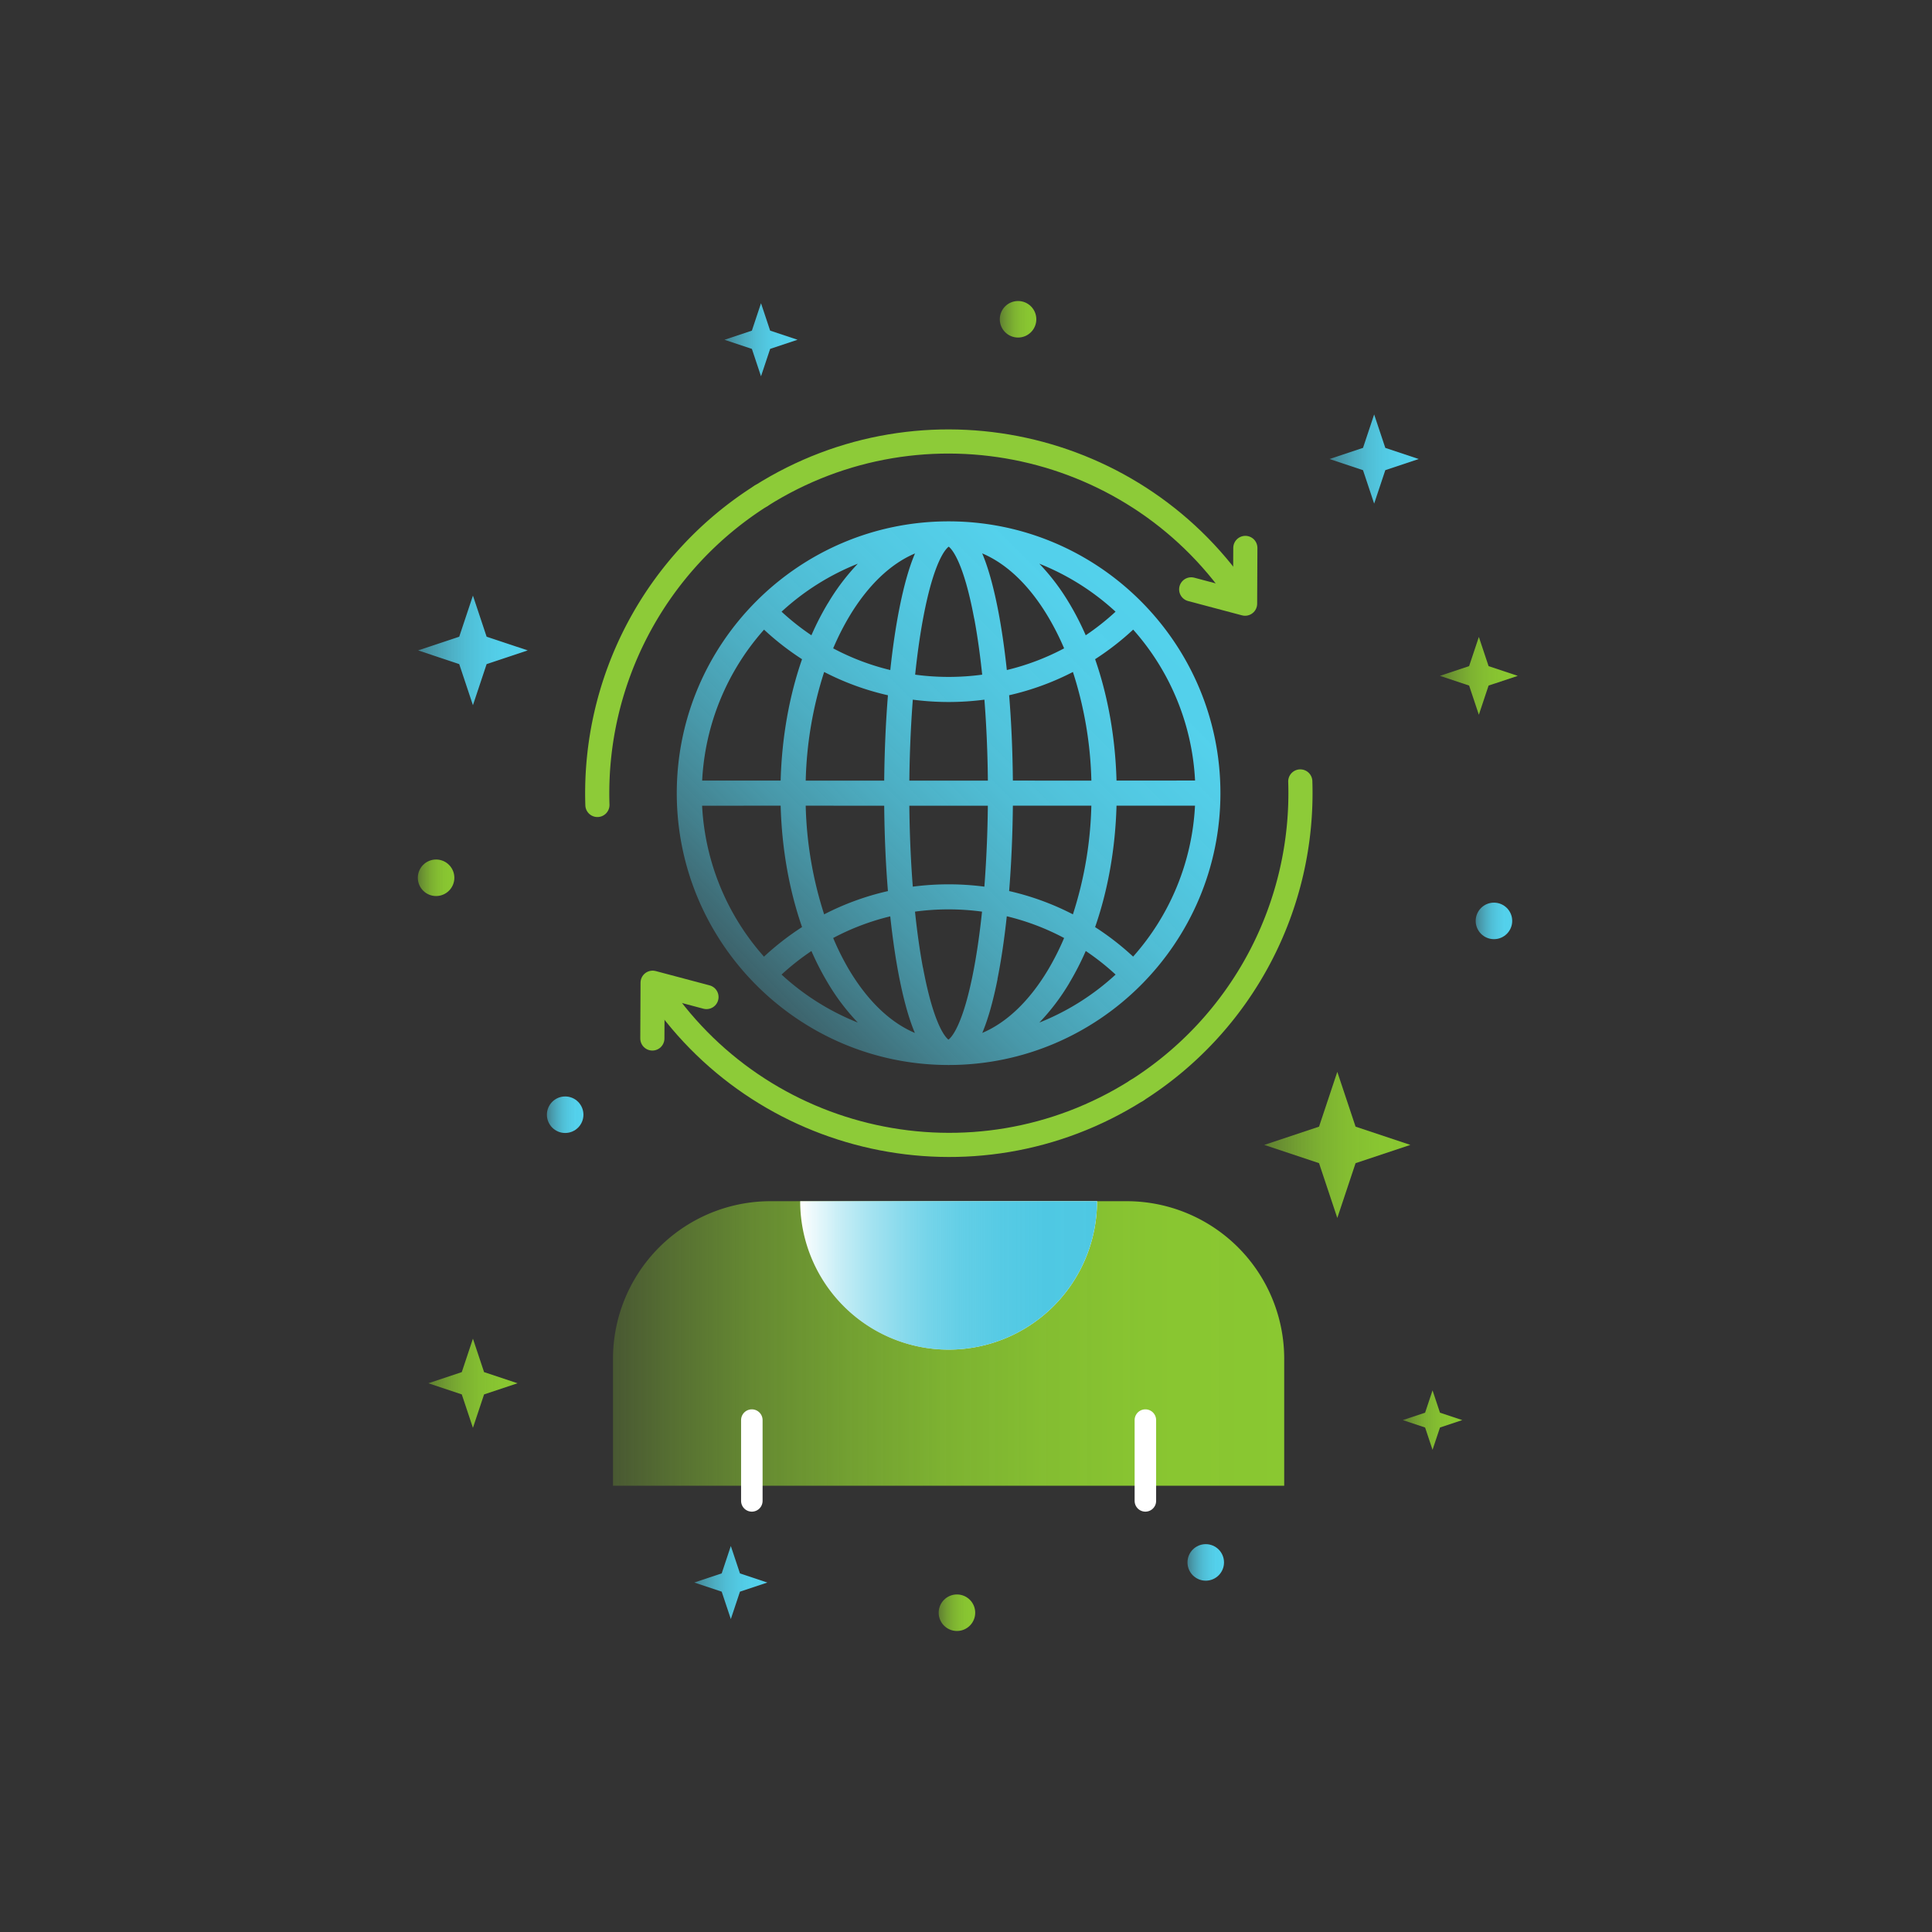 <svg id="Windscribe" xmlns="http://www.w3.org/2000/svg" xmlns:xlink="http://www.w3.org/1999/xlink" viewBox="0 0 1280 1280"><rect x="0" y="0" width="1280" height="1280" fill="#333333" stroke="none"/><defs><style>.cls-1{fill:url(#linear-gradient);}.cls-2{fill:url(#linear-gradient-2);}.cls-3{fill:url(#linear-gradient-3);}.cls-4{fill:url(#linear-gradient-4);}.cls-5{fill:url(#linear-gradient-5);}.cls-6{fill:url(#linear-gradient-6);}.cls-7{fill:url(#linear-gradient-7);}.cls-8{fill:url(#linear-gradient-8);}.cls-9{fill:url(#linear-gradient-9);}.cls-10{fill:url(#linear-gradient-10);}.cls-11{fill:url(#linear-gradient-11);}.cls-12{fill:url(#linear-gradient-12);}.cls-13{fill:url(#linear-gradient-13);}.cls-14{fill:url(#linear-gradient-14);}.cls-15{fill:url(#linear-gradient-15);}.cls-16,.cls-18{fill:none;stroke-linecap:round;stroke-linejoin:round;}.cls-16{stroke:#fff;stroke-width:14.25px;}.cls-17{fill:#fff;}.cls-18{stroke:#8dcb38;stroke-width:16px;}.cls-19{fill:url(#linear-gradient-16);}.cls-20{fill:url(#linear-gradient-17);}</style><linearGradient id="linear-gradient" x1="977.68" y1="610.12" x2="1001.88" y2="610.12" gradientUnits="userSpaceOnUse"><stop offset="0" stop-color="#54d2ed" stop-opacity="0.5"/><stop offset="0.13" stop-color="#54d2ed" stop-opacity="0.64"/><stop offset="0.28" stop-color="#54d2ed" stop-opacity="0.77"/><stop offset="0.43" stop-color="#54d2ed" stop-opacity="0.87"/><stop offset="0.6" stop-color="#54d2ed" stop-opacity="0.94"/><stop offset="0.78" stop-color="#54d2ed" stop-opacity="0.99"/><stop offset="1" stop-color="#54d2ed"/></linearGradient><linearGradient id="linear-gradient-2" x1="479.99" y1="225.1" x2="528.39" y2="225.1" xlink:href="#linear-gradient"/><linearGradient id="linear-gradient-3" x1="459.99" y1="1048.47" x2="508.39" y2="1048.47" xlink:href="#linear-gradient"/><linearGradient id="linear-gradient-4" x1="837.6" y1="758.53" x2="934.4" y2="758.53" gradientUnits="userSpaceOnUse"><stop offset="0" stop-color="#8ac831" stop-opacity="0.5"/><stop offset="0.07" stop-color="#8ac831" stop-opacity="0.58"/><stop offset="0.23" stop-color="#8ac831" stop-opacity="0.73"/><stop offset="0.39" stop-color="#8ac831" stop-opacity="0.85"/><stop offset="0.57" stop-color="#8ac831" stop-opacity="0.93"/><stop offset="0.76" stop-color="#8ac831" stop-opacity="0.98"/><stop offset="1" stop-color="#8ac831"/></linearGradient><linearGradient id="linear-gradient-5" x1="786.74" y1="1035.14" x2="810.94" y2="1035.14" xlink:href="#linear-gradient"/><linearGradient id="linear-gradient-6" x1="929.4" y1="940.85" x2="968.79" y2="940.85" xlink:href="#linear-gradient-4"/><linearGradient id="linear-gradient-7" x1="954" y1="447.77" x2="1005.56" y2="447.77" xlink:href="#linear-gradient-4"/><linearGradient id="linear-gradient-8" x1="276.82" y1="581.55" x2="301.02" y2="581.55" xlink:href="#linear-gradient-4"/><linearGradient id="linear-gradient-9" x1="662.39" y1="211.53" x2="686.59" y2="211.53" xlink:href="#linear-gradient-4"/><linearGradient id="linear-gradient-10" x1="277.03" y1="430.91" x2="349.63" y2="430.91" xlink:href="#linear-gradient"/><linearGradient id="linear-gradient-11" x1="621.9" y1="1068.47" x2="646.1" y2="1068.47" xlink:href="#linear-gradient-4"/><linearGradient id="linear-gradient-12" x1="362.34" y1="738.53" x2="386.54" y2="738.53" xlink:href="#linear-gradient"/><linearGradient id="linear-gradient-13" x1="283.79" y1="916.44" x2="342.86" y2="916.44" xlink:href="#linear-gradient-4"/><linearGradient id="linear-gradient-14" x1="880.88" y1="304.11" x2="939.95" y2="304.11" xlink:href="#linear-gradient"/><linearGradient id="linear-gradient-15" x1="406.13" y1="890.07" x2="850.82" y2="890.07" gradientUnits="userSpaceOnUse"><stop offset="0" stop-color="#8ac831" stop-opacity="0.25"/><stop offset="0.08" stop-color="#8ac831" stop-opacity="0.39"/><stop offset="0.21" stop-color="#8ac831" stop-opacity="0.58"/><stop offset="0.35" stop-color="#8ac831" stop-opacity="0.73"/><stop offset="0.49" stop-color="#8ac831" stop-opacity="0.85"/><stop offset="0.64" stop-color="#8ac831" stop-opacity="0.93"/><stop offset="0.8" stop-color="#8ac831" stop-opacity="0.98"/><stop offset="1" stop-color="#8ac831"/></linearGradient><linearGradient id="linear-gradient-16" x1="-11603.36" y1="660.31" x2="-11896.01" y2="367.66" gradientTransform="matrix(-1, 0, 0, 1, -11109.69, 0)" gradientUnits="userSpaceOnUse"><stop offset="0" stop-color="#54d2ed" stop-opacity="0.25"/><stop offset="0.03" stop-color="#54d2ed" stop-opacity="0.3"/><stop offset="0.14" stop-color="#54d2ed" stop-opacity="0.48"/><stop offset="0.26" stop-color="#54d2ed" stop-opacity="0.64"/><stop offset="0.39" stop-color="#54d2ed" stop-opacity="0.77"/><stop offset="0.52" stop-color="#54d2ed" stop-opacity="0.87"/><stop offset="0.66" stop-color="#54d2ed" stop-opacity="0.94"/><stop offset="0.81" stop-color="#54d2ed" stop-opacity="0.99"/><stop offset="1" stop-color="#54d2ed"/></linearGradient><linearGradient id="linear-gradient-17" x1="530.14" y1="844.99" x2="726.81" y2="844.99" gradientUnits="userSpaceOnUse"><stop offset="0" stop-color="#4ec8e3" stop-opacity="0"/><stop offset="0.04" stop-color="#4ec8e3" stop-opacity="0.1"/><stop offset="0.13" stop-color="#4ec8e3" stop-opacity="0.31"/><stop offset="0.23" stop-color="#4ec8e3" stop-opacity="0.5"/><stop offset="0.33" stop-color="#4ec8e3" stop-opacity="0.65"/><stop offset="0.43" stop-color="#4ec8e3" stop-opacity="0.78"/><stop offset="0.54" stop-color="#4ec8e3" stop-opacity="0.88"/><stop offset="0.67" stop-color="#4ec8e3" stop-opacity="0.95"/><stop offset="0.81" stop-color="#4ec8e3" stop-opacity="0.99"/><stop offset="1" stop-color="#4ec8e3"/></linearGradient></defs><title>Artboard 156</title><circle class="cls-1" cx="989.78" cy="610.12" r="12.1"/><polygon class="cls-2" points="479.99 225.1 498.14 219.05 504.19 200.9 510.24 219.05 528.39 225.1 510.24 231.15 504.19 249.3 498.14 231.15 479.99 225.1"/><polygon class="cls-3" points="459.99 1048.47 478.14 1042.42 484.19 1024.27 490.24 1042.42 508.39 1048.47 490.24 1054.52 484.19 1072.67 478.14 1054.52 459.99 1048.47"/><polygon class="cls-4" points="837.6 758.53 873.9 746.43 886 710.13 898.1 746.43 934.4 758.53 898.1 770.63 886 806.93 873.9 770.63 837.6 758.53"/><circle class="cls-5" cx="798.84" cy="1035.14" r="12.1"/><polygon class="cls-6" points="929.4 940.85 944.17 935.93 949.09 921.16 954.02 935.93 968.78 940.85 954.02 945.78 949.09 960.54 944.17 945.78 929.4 940.85"/><polygon class="cls-7" points="954 447.77 973.33 441.32 979.78 421.99 986.22 441.32 1005.55 447.77 986.22 454.21 979.78 473.54 973.33 454.21 954 447.77"/><circle class="cls-8" cx="288.92" cy="581.55" r="12.1"/><circle class="cls-9" cx="674.49" cy="211.53" r="12.1"/><polygon class="cls-10" points="277.03 430.91 304.25 421.84 313.33 394.61 322.4 421.84 349.63 430.91 322.4 439.99 313.33 467.21 304.25 439.99 277.03 430.91"/><circle class="cls-11" cx="634" cy="1068.47" r="12.1"/><circle class="cls-12" cx="374.44" cy="738.53" r="12.1"/><polygon class="cls-13" points="283.79 916.44 305.94 909.06 313.33 886.91 320.71 909.06 342.87 916.44 320.71 923.83 313.33 945.98 305.94 923.83 283.79 916.44"/><polygon class="cls-14" points="880.88 304.11 903.03 296.73 910.41 274.58 917.8 296.73 939.95 304.11 917.8 311.5 910.41 333.65 903.03 311.5 880.88 304.11"/><path class="cls-15" d="M850.82,900.23v84.1H406.13v-84.1a104.4,104.4,0,0,1,104.4-104.41H746.42A104.4,104.4,0,0,1,850.82,900.23Z"/><line class="cls-16" x1="498.11" y1="994.38" x2="498.11" y2="940.85"/><line class="cls-16" x1="758.84" y1="994.38" x2="758.84" y2="940.85"/><path class="cls-17" d="M530.14,795.82a98.34,98.34,0,1,0,196.68,0"/><path class="cls-18" d="M504.19,328.52c107.82-68.12,250.16-36.76,319.5,69.8"/><path class="cls-18" d="M504.19,328.52A233.19,233.19,0,0,0,395.8,533.3"/><polyline class="cls-18" points="825.07 363.01 824.9 399.95 789.2 390.47"/><path class="cls-18" d="M753.08,722.51c-107.82,68.12-250.16,36.76-319.5-69.8"/><path class="cls-18" d="M753.08,722.51A233.19,233.19,0,0,0,861.47,517.73"/><polyline class="cls-18" points="432.2 688.02 432.37 651.08 468.06 660.56"/><path class="cls-19" d="M628.47,345.41c-99.3,0-180.09,80.79-180.09,180.09s80.79,180.09,180.09,180.09S808.56,624.8,808.56,525.5,727.78,345.41,628.47,345.41Zm17,64.45c2.1,11.25,3.85,23.75,5.25,37.12a165.68,165.68,0,0,1-44.41,0c1.4-13.37,3.15-25.87,5.25-37.12,7.24-38.82,15.29-46.48,17-47.68C630.14,363.39,638.18,371,645.43,409.87Zm-43,107.32c.18-18.57,1-36.65,2.29-53.63a182.89,182.89,0,0,0,47.44,0c1.33,17,2.11,35.07,2.29,53.63Zm52,16.62c-.18,18.57-1,36.65-2.29,53.63a182.88,182.88,0,0,0-47.43,0c-1.33-17-2.11-35.07-2.29-53.63ZM596,402.41c-2.49,12.45-4.56,26.43-6.16,41.51A161,161,0,0,1,552,429.55a174,174,0,0,1,10.74-21.24c12.37-20.61,27.33-34.82,43.47-41.64C602.38,375.62,599,387.48,596,402.41Zm-7.72,58.24c-1.44,17.86-2.28,36.91-2.47,56.55h-52a253.31,253.31,0,0,1,12.22-72A177.42,177.42,0,0,0,588.31,460.64Zm-2.47,73.17c.18,19.64,1,38.69,2.47,56.55a177.42,177.42,0,0,0-42.26,15.41,253.33,253.33,0,0,1-12.22-72Zm4,73.28c1.61,15.08,3.67,29.06,6.16,41.51,3,14.93,6.35,26.78,10.16,35.74-16.14-6.82-31.11-21-43.47-41.64A174,174,0,0,1,552,621.45,161,161,0,0,1,589.87,607.09Zm21.65,34c-2.1-11.25-3.85-23.74-5.25-37.12a165.68,165.68,0,0,1,44.41,0c-1.4,13.37-3.15,25.87-5.25,37.12-7.24,38.82-15.29,46.48-17,47.68C626.81,687.61,618.76,680,611.52,641.14Zm49.4,7.46c2.49-12.45,4.55-26.43,6.16-41.51A161,161,0,0,1,705,621.45a174.06,174.06,0,0,1-10.74,21.24c-12.37,20.61-27.33,34.82-43.47,41.64C654.57,675.38,657.93,663.53,660.92,648.6Zm7.72-58.23c1.44-17.86,2.28-36.91,2.47-56.55h52a253.33,253.33,0,0,1-12.22,72A177.42,177.42,0,0,0,668.64,590.36Zm2.47-73.17c-.18-19.64-1-38.69-2.47-56.55a177.42,177.42,0,0,0,42.26-15.41,253.34,253.34,0,0,1,12.22,72Zm-4-73.28c-1.61-15.08-3.67-29.06-6.16-41.51-3-14.93-6.35-26.78-10.16-35.74,16.14,6.82,31.11,21,43.47,41.64A174,174,0,0,1,705,429.55,161,161,0,0,1,667.08,443.91Zm41.4-44.15a144.76,144.76,0,0,0-19.88-26.27,163.83,163.83,0,0,1,50.52,31.8,164.37,164.37,0,0,1-19.77,15.63A188.47,188.47,0,0,0,708.48,399.76Zm-160,0a188.47,188.47,0,0,0-10.87,21.16,164.4,164.4,0,0,1-19.77-15.63,163.83,163.83,0,0,1,50.53-31.8A144.76,144.76,0,0,0,548.47,399.76Zm-17.07,37c-8.49,24.4-13.39,51.81-14.18,80.43h-52a162.8,162.8,0,0,1,41-100A180.91,180.91,0,0,0,531.4,436.76Zm-14.18,97.05c.79,28.62,5.68,56,14.18,80.43a180.92,180.92,0,0,0-25.22,19.6,162.79,162.79,0,0,1-41-100Zm20.38,96.27a188.49,188.49,0,0,0,10.87,21.16,144.76,144.76,0,0,0,19.88,26.27,163.82,163.82,0,0,1-50.53-31.8A164.4,164.4,0,0,1,537.59,630.08Zm170.89,21.16a188.54,188.54,0,0,0,10.87-21.16,164.42,164.42,0,0,1,19.77,15.63,163.83,163.83,0,0,1-50.52,31.8A144.76,144.76,0,0,0,708.48,651.24Zm17.07-37c8.49-24.4,13.39-51.81,14.18-80.43h52a162.79,162.79,0,0,1-41,100A180.92,180.92,0,0,0,725.55,614.24Zm14.18-97.05c-.79-28.62-5.68-56-14.18-80.43a180.93,180.93,0,0,0,25.22-19.6,162.8,162.8,0,0,1,41,100Z"/><path class="cls-20" d="M726.81,795.82a98.34,98.34,0,0,1-196.68,0Z"/></svg>